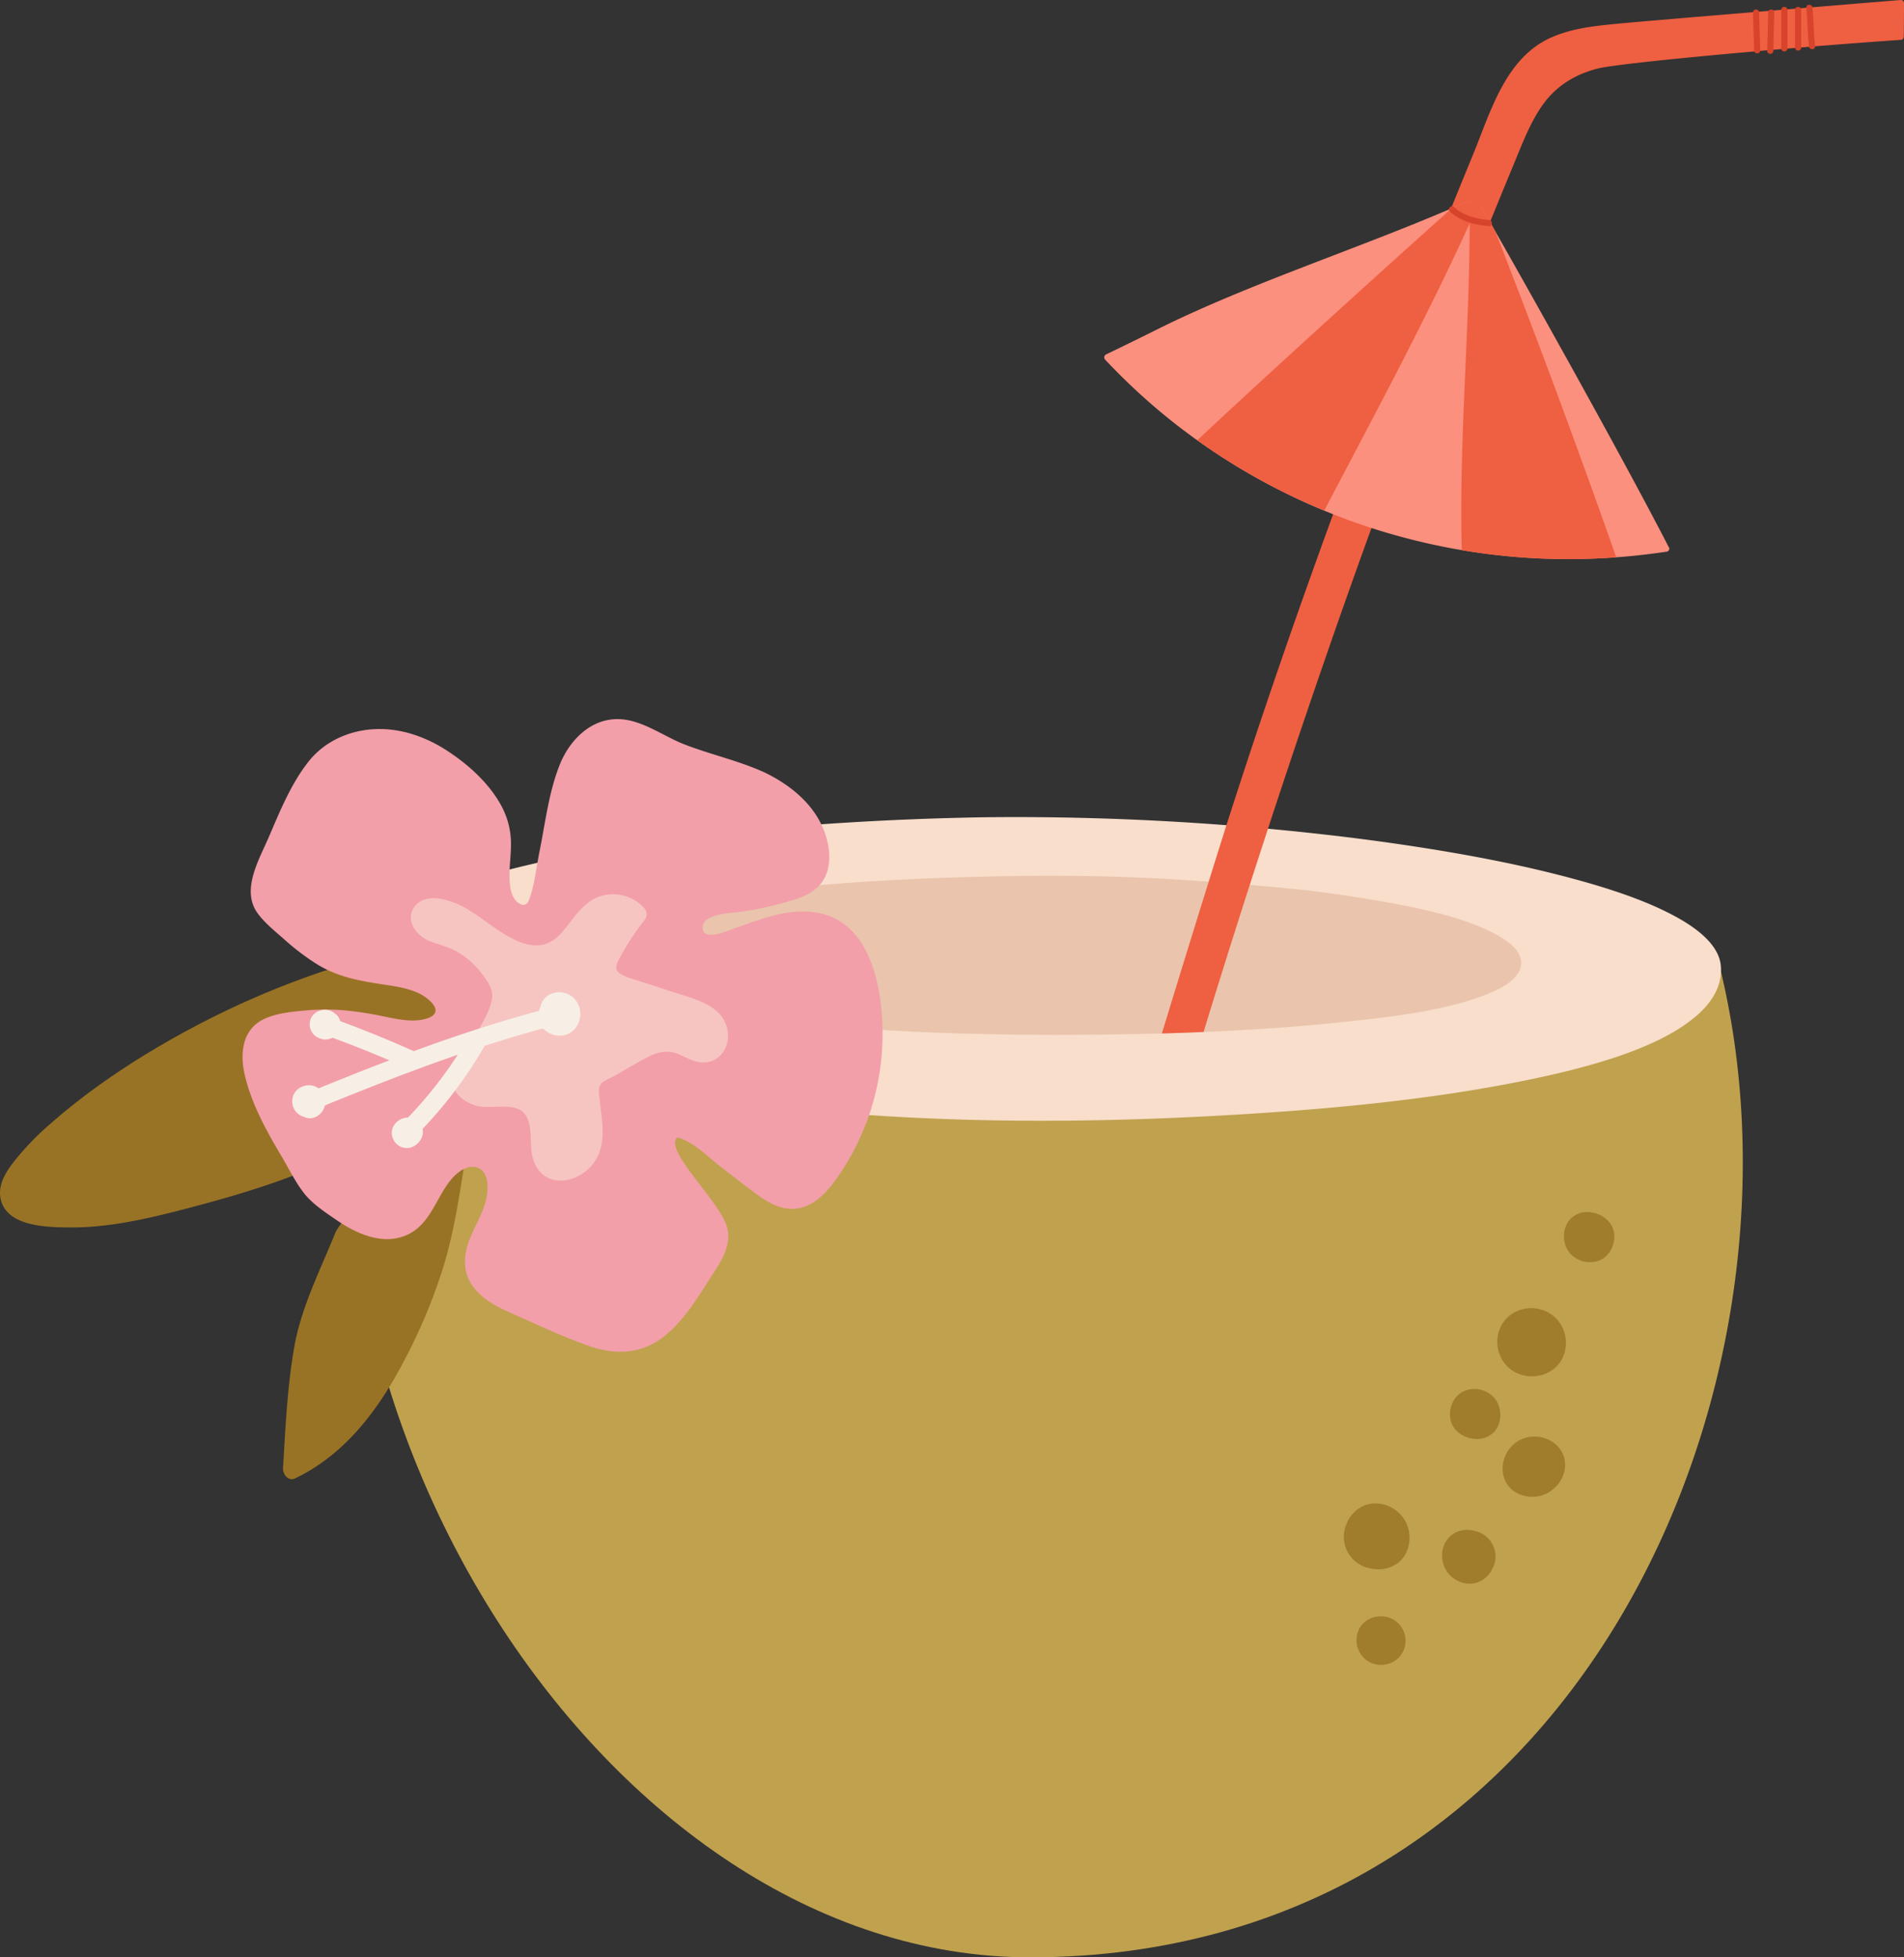 <svg xmlns="http://www.w3.org/2000/svg" width="1050.81" height="1080" viewBox="0 0 1050.81 1080"><rect x="0" y="0" width="1050.81" height="1080" fill="#333333" stroke="none"/><g id="Layer_2" data-name="Layer 2"><g id="Summer04_484431772"><g id="Summer04_484431772-2" data-name="Summer04_484431772"><path d="M204.79 527.1C142.34 769.88 332.38 1080 568.48 1080c302.84.0 436.11-314.49 381.34-543.76z" fill="#c0a14e"/><path d="M949.64 532.25c-1.23-10.12-11.15-18.84-23.72-25.86-17.19-9.59-38.85-16.56-60.64-22.32-27.67-7.32-56.85-12.81-86.36-17.28q-24.33-3.69-49.06-6.45a1516.56 1516.56.0 0 0-181.45-9.45c-10.39.09-20.75.36-31.13.67-61.33 2-123.06 7-182 17-24.73 4.18-49.23 9.28-71.9 16.27-17.21 5.3-34.16 11.87-45.94 20.83-20.53 15.61-14.35 36.1 5.64 50.83 26.39 19.44 69.06 31.08 108.93 39.47 54.56 11.48 112.69 17.7 170.62 20.67 59.47 3 119.34 2 178.67-1.54 53.32-3.16 107.14-8.24 157.78-18.38 36.66-7.34 77.25-18.06 98.45-37.32C946.52 551.25 950.79 541.78 949.64 532.25z" fill="#f8decb"/><path d="M257.54 586c-16.93 20.1-70.33 88.86-72.34 93.88-8.23 20.43-18.88 41.24-22.74 63.06-3.9 22-4.91 44.83-6.25 67.1-.2 3.34 2.82 7.51 6.66 5.68 28.4-13.55 47.08-39.4 61.12-66.73a302 302 0 0 0 21.06-51.17c5.16-17.18 8-34.91 10.78-52.6 3.2-20.55 6.27-41.27 12.78-61.09 2-6.1-7.09-10.56-9.12-4.38C258.8 581.78 258.16 583.86 257.54 586z" fill="#997325"/><path d="M38.05 677.26c20.27.19 40.23-4.08 59.77-9.09 21.65-5.55 43.21-11.58 64.11-19.54C227.28 623.25 283 576.74 322.51 519.11c2-2.93.0-7.95-3.84-7.86a474.77 474.77.0 0 0-204.92 51.87C82.64 579.05 52.15 598.36 26 621.66A151.7 151.7.0 0 0 8.39 640.07C3.83 645.78-1 652.88.18 660.59 2.68 676.78 25.66 677.15 38.05 677.26z" fill="#997325"/><path d="M825.54 546.47c-23.53 10.91-57.87 14.73-87.06 17.72-24.52 2.52-49.34 4.19-74.24 5.22q-11.49.5-23 .81-15.79.43-31.59.61c-69.61.81-141.95-1.31-209.56-11.27-31.33-4.62-97.52-17.13-69-42 14.09-12.3 42.37-18.24 66.18-22.27 36.56-6.18 75-8.85 113-10.54h0c35.82-1.4 71.56-2.12 107.45-.93 16.58.54 33 1.46 49.44 2.65q11.34.82 22.63 1.81 15.57 1.32 31.1 2.92c10.26 1.26 20.47 2.67 30.56 4.31 27.51 4.47 61.22 10.6 79.91 23.62C844.44 528.27 841.38 539.13 825.54 546.47z" fill="#eac4ac"/><path d="M1050.81 1.69q0 9.32-.12 18.65A1.74 1.74.0 0 1 1049 22c-62.29 4.28-155.06 12.68-167.36 15.85-12.55 3.23-23.08 9.74-30.54 20.45-6.8 9.76-11 21.12-15.53 32Q804.25 166 775.05 242.55c-28.4 74.72-58.71 163.05-85.32 245.72-9 27.94-17.57 55.24-25.49 81.14q-11.49.5-23 .81c7-22.9 16.77-54.69 25.85-83.76 5.13-16.46 10-32 14.12-44.65 39-120.57 83.59-239.37 131.77-356.56 9.72-23.64 17.85-53.5 43.37-64.67 11.75-5.16 24.76-6.38 37.4-7.59 16.74-1.58 89.8-7.63 155.36-13A1.68 1.68.0 0 1 1050.81 1.69z" fill="#ef5f41"/><path d="M921.28 302.67a1.67 1.67.0 0 1-1.23 1.67 1.1 1.1.0 0 1-.59.1Q905.75 306.5 892 307.5q-12.46.92-24.91 1c-7.48.0-14.91-.18-22.34-.62a351.65 351.65.0 0 1-38-4.34c-6.09-1-12.12-2.22-18.13-3.56a350.19 350.19.0 0 1-57.77-18.23q-7.11-2.91-14.07-6.16a349 349 0 0 1-56-32.63q-4-2.88-8-5.88a344.14 344.14.0 0 1-42.91-38.7.24.24.0 0 1-.06-.08l-.06-.08a1.57 1.57.0 0 1-.3-.8 1.76 1.76.0 0 1 .82-1.76.64.64.0 0 1 .18-.1 1.3 1.3.0 0 1 .26-.14c9.84-4.68 19.64-9.55 29.42-14.41 49.31-24.4 109.58-43.92 161.07-66.08q5-2.15 9.83-4.32l2.37-1.07s0 0 0 0a1.4 1.4.0 0 1 1-.08.71.71.0 0 1 .16.07v0a1.28 1.28.0 0 1 .57.52l1.06 1.76c1.82 3.12 4.95 8.56 9 15.74a0 0 0 0 0 0 0c22.23 39 72.67 129.27 95.72 174.23A1.47 1.47.0 0 1 921.28 302.67z" fill="#fc907e"/><path d="M892 307.5q-12.46.92-24.91 1c-7.48.0-14.91-.18-22.34-.62a351.65 351.65.0 0 1-38-4.34c-1.56-60.06 4.26-120.14 4.37-180.23h0c0-4.23.0-8.46-.06-12.69l2.37-1.07s0 0 0 0a1.4 1.4.0 0 1 1-.08.71.71.0 0 1 .16.07v0a1.28 1.28.0 0 1 .57.52l1.06 1.76c1.82 3.12 4.95 8.56 9 15.74a0 0 0 0 0 0 0Q860.15 217 892 307.5z" fill="#ef5f41"/><path d="M816.32 111.76c-1.71 3.85-3.44 7.67-5.19 11.5h0c-24.63 53.89-52.77 106-80.27 158.44q-7.11-2.91-14.07-6.16a349 349 0 0 1-56-32.63c43.92-41.12 110-100.83 140.45-128q5-2.15 9.83-4.32l2.37-1.07s0 0 0 0a1.4 1.4.0 0 1 1-.08.71.71.0 0 1 .16.07v0a1.28 1.28.0 0 1 .57.52z" fill="#ef5f41"/><path d="M800.15 116.64c5.5 5.41 14.08 7.57 21.6 8.14 2.16.16 2.15-3.21.0-3.37-6.51-.5-14.47-2.49-19.22-7.16-1.55-1.52-3.94.86-2.38 2.39z" fill="#d8442b"/><path d="M967.47 6.87q.31 10.47.62 20.94c.06 2.17 3.44 2.18 3.37.0q-.3-10.47-.62-20.94c-.06-2.17-3.44-2.18-3.37.0z" fill="#d8442b"/><path d="M975.84 6.87l-.51 21.2c-.06 2.17 3.32 2.17 3.37.0l.52-21.2c0-2.17-3.32-2.17-3.38.0z" fill="#d8442b"/><path d="M983.09 5.36V26.81a1.69 1.69.0 0 0 3.37.0V5.36a1.69 1.69.0 0 0-3.37.0z" fill="#d8442b"/><path d="M990.68 5.36v21a1.69 1.69.0 0 0 3.37.0v-21a1.69 1.69.0 0 0-3.37.0z" fill="#d8442b"/><path d="M996.94 4.25c.62 7.09.65 14.22 1.39 21.3.23 2.14 3.6 2.16 3.38.0-.75-7.08-.78-14.21-1.4-21.3-.18-2.15-3.56-2.17-3.37.0z" fill="#d8442b"/><path d="M853.31 793.86a18.14 18.14.0 0 0-14.56.74 17.8 17.8.0 0 0-8.84 11.19 16.11 16.11.0 0 0 1.64 12.78c3.36 5.37 9.45 7.52 15 7.29a17.44 17.44.0 0 0 4.87-.88 18.9 18.9.0 0 0 10.77-9.8 15.57 15.57.0 0 0 .61-12.29A15.88 15.88.0 0 0 853.31 793.86z" fill="#997325" opacity=".8"/><path d="M753.5 830.48a17.83 17.83.0 0 0-10.27 10.18 17.7 17.7.0 0 0 13.35 24.78 20.49 20.49.0 0 0 5 .41 17.18 17.18.0 0 0 10.57-4c6.45-5.61 7.66-16 2.76-23.62C770.28 831.08 761.09 827.74 753.5 830.48z" fill="#997325" opacity=".8"/><path d="M765.44 892.22a14.17 14.17.0 0 0-11.26 2c-5.23 3.53-7 10.55-4.2 16.69a13.22 13.22.0 0 0 8.68 7.25 14.11 14.11.0 0 0 4.21.47 13.76 13.76.0 0 0 7.43-2.55 13.4 13.4.0 0 0 3.7-17.32A13.16 13.16.0 0 0 765.44 892.22z" fill="#997325" opacity=".8"/><path d="M825.45 772.3a14.54 14.54.0 0 0-17-4.9c-6.88 2.71-9.37 10.81-7.73 16.76 1.18 4.28 4.82 7.69 9.75 9.14a16.18 16.18.0 0 0 5.23.67 12.83 12.83.0 0 0 8.1-3.16C829.21 785.94 829 777.31 825.45 772.3z" fill="#997325" opacity=".8"/><path d="M814.92 873.29a14.56 14.56.0 0 0 8.8-7.84 14.41 14.41.0 0 0-9.78-20.73 16 16 0 0 0-4-.55 14 14 0 0 0-8.77 2.79c-5.49 4.28-6.93 12.67-3.27 19.09C801.3 872.07 808.62 875.18 814.92 873.29z" fill="#997325" opacity=".8"/><path d="M839.76 758.59a19.84 19.84.0 0 0 15.92-2c7.58-4.55 10.58-14.24 7.13-23a18.51 18.51.0 0 0-11.62-10.8 19.42 19.42.0 0 0-16.45 2c-7.82 5-10.6 15.27-6.48 24A18.44 18.44.0 0 0 839.76 758.59z" fill="#997325" opacity=".8"/><path d="M865.26 689.88A14.54 14.54.0 0 0 882 695.69c7-2.34 9.93-10.29 8.62-16.32-1-4.34-4.41-7.94-9.25-9.66a16.27 16.27.0 0 0-5.19-.94 12.77 12.77.0 0 0-8.25 2.72C862.23 676.06 862 684.69 865.26 689.88z" fill="#997325" opacity=".8"/><path d="M449.4 503.35c-15.4-2.06-29.65 3.9-43.9 8.84-3.1 1.08-16.36 7-17.6.8-1.79-9 15.85-9.15 20.86-9.88a181.82 181.82.0 0 0 21.67-4.46c7.35-2 16.09-4.06 21.51-9.84 9.29-9.89 5.9-26.18-.16-36.79-6.64-11.62-18-20.12-29.87-25.83-14.25-6.49-29.59-9.81-44.15-15.44-12.51-4.84-24.94-14.9-39-13.9-14.29 1-24.93 12.67-29.92 25.3-6 15.07-7.91 32-11.11 47.81-1.67 8.21-2.57 17.13-5.2 25.09-1.2 3.62-2.79 5.7-6.49 3.08-3.3-2.34-4.32-6.81-4.67-10.57-.67-7.05.59-14.14.64-21.19a44.11 44.11.0 0 0-4.71-20.58c-6.5-12.8-18.22-23.47-30.08-31.28-11.69-7.7-25.3-12.65-39.45-12.23-14.31.42-28.24 6.4-37.29 17.69-9.7 12.11-16 27.63-22.07 41.77-5.41 12.61-15.59 29.44-6.15 42.29 4 5.39 9.56 9.82 14.54 14.21a131.57 131.57.0 0 0 18.49 14c11.82 7.18 24.43 9.2 37.86 11.2 6.2.92 12.54 2 18.23 4.73 5.22 2.52 14.24 10 5 13.52-7.32 2.73-15.93.89-23.3-.58a195.3 195.3.0 0 0-22.91-3.63 128.72 128.72.0 0 0-22.81.17c-7.27.71-15.46 1.55-22.08 4.85-11.92 5.94-12.86 19.33-10.13 30.91 3.76 16 12.14 31 20.43 44.94 4 6.7 7.7 14.45 12.61 20.51 4.63 5.73 11.86 10.45 17.89 14.56 10.32 7 23.91 13.27 36.53 8.78 13.61-4.84 17-18.44 24.59-29.08 3.17-4.42 8.66-10 14.67-9.23 7.64 1 7.79 10.67 6.74 16.4-2.35 12.81-12.38 23-12 36.61.38 14 12.3 21.77 23.83 26.88 14.77 6.55 29.67 13.67 44.95 19 13.64 4.72 27.55 4.54 39.58-4.24s19.91-22.45 28-34.84c4.6-7.08 12-17.55 7.67-28.42-6-15-32.93-39.52-27.27-47.39.51-.69 4 .95 4.5 1.17 7.09 3.24 13.72 10 19.89 14.74 6.58 5 13.06 10.26 19.78 15.13 5.11 3.71 10.64 7.17 17.05 7.93 14.59 1.71 24.11-11.66 31.07-22.44A137.72 137.72.0 0 0 487 566.19C486.24 541.28 479 507.31 449.4 503.35z" fill="#f29fa9"/><path d="M374.59 548.36l-21-6.8c-3.43-1.11-7.15-2-10.33-3.74-3.89-2.13-3.78-4.24-1.87-8.08a141 141 0 0 1 14.23-21.94 5.21 5.21.0 0 0-.46-7.14 23.13 23.13.0 0 0-25.82-5.38c-8.78 3.92-13.23 12.38-19.28 19.3-17.1 19.57-39.52-7.05-55.44-14.78-7.19-3.5-19.64-7.44-25.64.26s1.12 16.57 8.52 19.38c4.86 1.84 9.79 2.9 14.38 5.47a45.26 45.26.0 0 1 12.84 10.82c2.84 3.49 6.94 8.65 6.93 13.31.0 5.44-3.31 11.53-5.82 16.17a140.81 140.81.0 0 1-8.22 13c-2.77 4-6.38 8.07-7.74 12.83-2.76 9.7 4.64 16.81 13.42 19.17 7.46 2 21.18-2.45 26.4 4.51C294.4 621 292 631.6 294 638.88c5.65 20 30.21 13.72 36.51-2.34 3.83-9.76 1.3-20.45.37-30.48-.23-2.46-1-5.85.76-8 1.5-1.82 5.43-3.24 7.43-4.38 5.95-3.39 11.83-7 17.89-10.15s11.53-4.57 18-1.68c4.38 2 8.82 4.56 13.8 4.34 10.25-.45 15.11-11.08 12.18-20.13C397.28 554.9 384.52 551.58 374.59 548.36z" fill="#f7c5c1"/><path d="M317 551.09c-6-6.29-17.11-4-18.69 4.51a10.65 10.65.0 0 0-1.19 5.88c.76 8 10.38 12.33 17.16 8.57S322.21 556.56 317 551.09z" fill="#f7efe5"/><path d="M311.3 563.06a33.69 33.69.0 0 0-3.24-8c-28.72 7.12-57 16.45-84.62 26.76-18.42 6.88-36.67 14.2-54.86 21.65-6 2.47-1 11.25 5 8.81 44.91-18.38 90.78-36.26 138.08-47.87C311.53 564 311.43 563.52 311.3 563.06z" fill="#f7efe5"/><path d="M230.1 626.12a240 240 0 0 0 37-48.41c3.27-5.64-5.42-10.85-8.69-5.21A228.34 228.34.0 0 1 223 618.86c-4.58 4.63 2.47 11.89 7.06 7.26z" fill="#f7efe5"/><path d="M229 580.28q-21.77-9.78-44.19-17.95c-6.12-2.23-8.8 7.54-2.71 9.75q21.16 7.68 41.7 16.88c5.88 2.64 11.13-6 5.2-8.68z" fill="#f7efe5"/><path d="M216.44 627a7 7 0 0 0 .65 1.7 8.14 8.14.0 0 0 6.9 4.73c3.34.26 6.55-1.87 8.21-4.67a7.92 7.92.0 0 0-1.85-10.36C224.29 613.58 214.62 619.27 216.44 627z" fill="#f7efe5"/><path d="M171.81 561.46a8.21 8.21.0 0 0 2.95 10.67 11.17 11.17.0 0 0 4.44 1.44 8.15 8.15.0 0 0 7.72-4.75 7.93 7.93.0 0 0 1-3.21 7.21 7.21.0 0 0-2-5.48 7.07 7.07.0 0 0-1.13-.93 7.86 7.86.0 0 0-3.42-1.81A8.71 8.71.0 0 0 171.81 561.46z" fill="#f7efe5"/><path d="M161.5 605.74A8.85 8.85.0 0 0 168 616.31a7 7 0 0 0 5.29.35 9.21 9.21.0 0 0-.13-17.47C168.29 597.74 162.54 600.58 161.5 605.74z" fill="#f7efe5"/></g></g></g></svg>